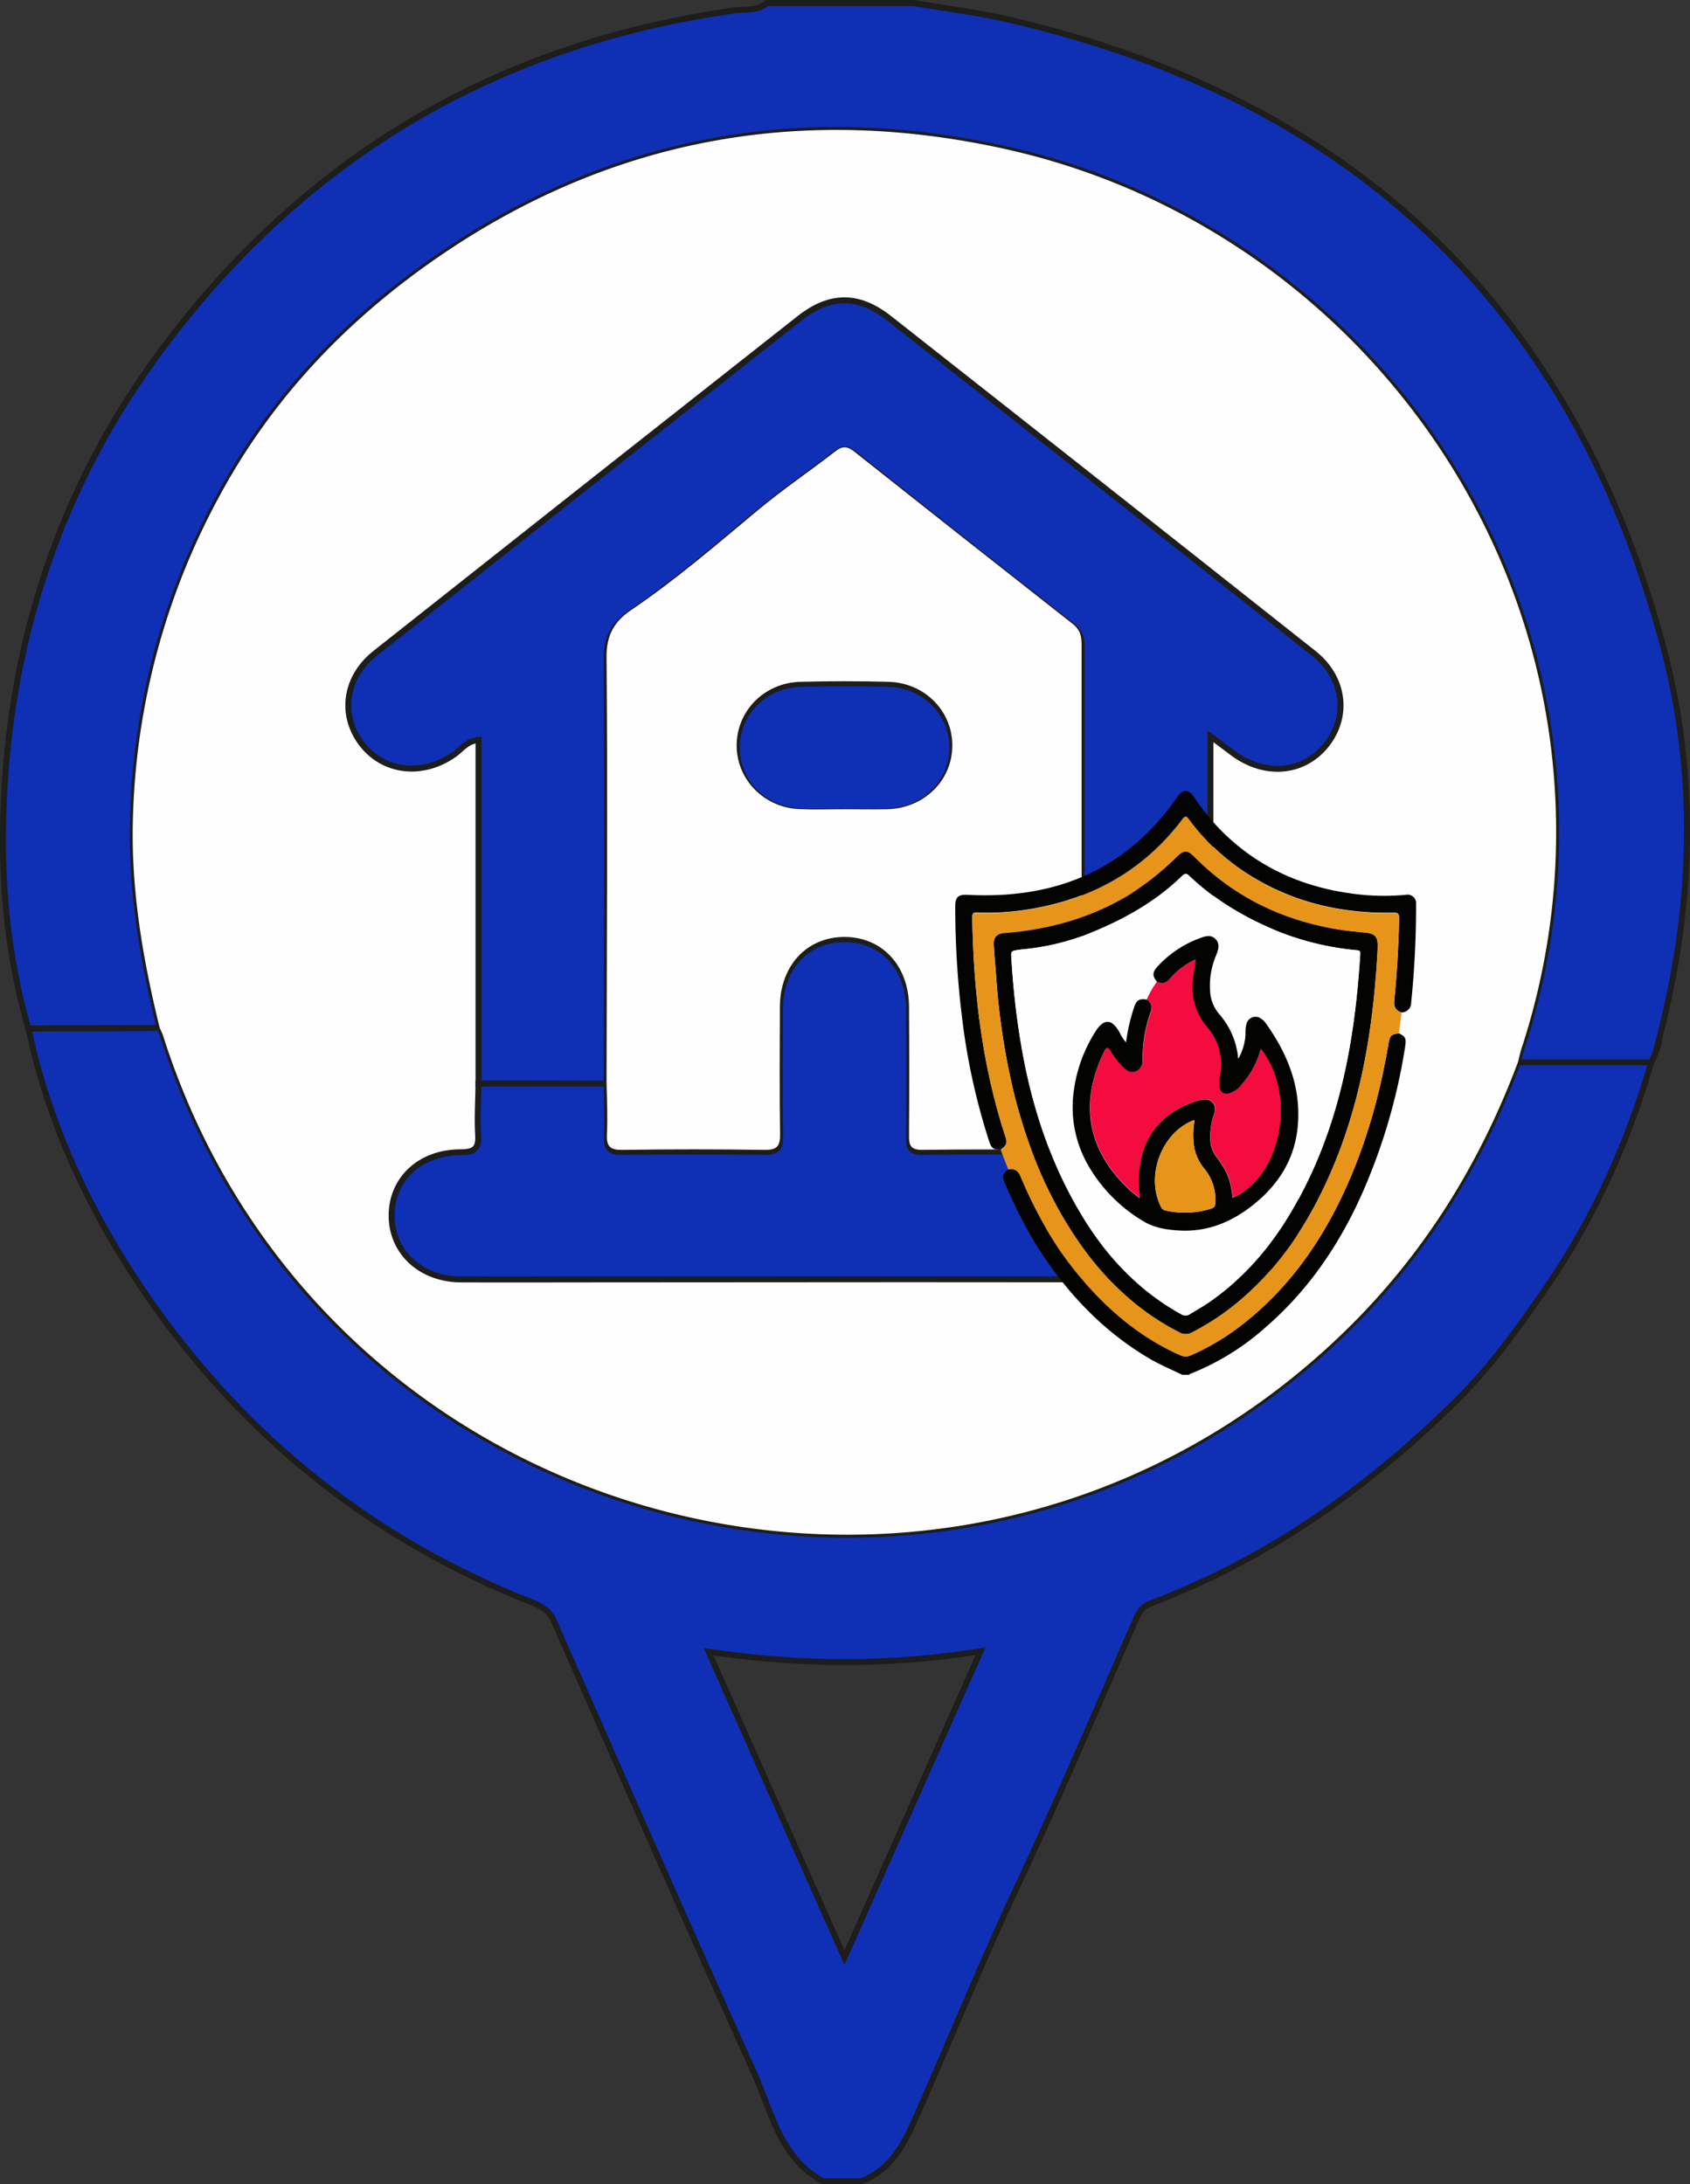 <svg xmlns="http://www.w3.org/2000/svg" viewBox="0 0 566.49 732.21"><rect x="0" y="0" width="566.49" height="732.21" fill="#333333" stroke="none"/><defs><style>.cls-1{fill:#0f2fb5;stroke:#1d1d1b;stroke-miterlimit:10;stroke-width:2px;}.cls-2{fill:#fefefe;}.cls-3{fill:#030302;}.cls-4{fill:#e7951a;}.cls-5{fill:#f40c3e;}</style></defs><g id="Capa_4" data-name="Capa 4"><path class="cls-1" d="M275.84,731.21c-14.45-7.91-17.19-23.27-23.08-36.34-22.67-50.27-44.79-100.79-67-151.27-1.5-3.42-3.86-5-7.14-6.33-56-22-100.07-58.42-132.79-108-17.1-25.92-29.85-54-36.29-84.5l44-.18a27.48,27.48,0,0,1,1.11,2.56c54,170.12,268.22,223.68,396.24,99.05,26.32-25.63,45.11-56,57.91-90.08h44.69c-7.91,27.07-19.26,52.47-35.43,75.89-9.1,13.16-18.36,26.11-29.72,37.37-29.6,29.32-63.06,53.15-102.51,68.08-2.69,1-3.89,2.67-5,5.2-13.25,30.27-26.18,60.69-40.22,90.61-12.15,25.89-22.8,52.4-34.46,78.48-3.79,8.48-8.32,15.75-17.29,19.47Zm52.83-177.67c-30.95,4.94-60.41,4.69-91.14.16,15.35,34.57,30.16,67.92,45.53,102.55Z"/><path class="cls-1" d="M53.53,344.58l-44,.18c-7.72-26.51-9.64-53.68-8-81C4.73,210.15,21.72,161,53.93,117.56,101.73,53.06,165.82,14.81,246.23,3.5c3.6-.51,7.69.3,10.81-2.5H306.2c10.53,1.81,21.17,3.11,31.56,5.5,116,26.66,189.65,97,219.81,210.5,12,45.19,9.78,90.83-2.68,135.92a22,22,0,0,1-1.41,3.19H508.79c.42-1.59.75-3.2,1.26-4.77A232.63,232.63,0,0,0,520,251.5C508.51,153.9,434.69,71.75,337.3,50.05c-69.08-15.4-133.56-3.48-191.78,37.09-30,20.88-54.42,46.74-71.86,79A238.66,238.66,0,0,0,44.55,275.62C44,299.06,48,321.91,53.53,344.58Z"/><path class="cls-2" d="M53.53,344.58c-5.55-22.67-9.54-45.52-9-69A238.66,238.66,0,0,1,73.66,166.13c17.44-32.25,41.9-58.11,71.86-79,58.22-40.57,122.7-52.49,191.78-37.09C434.69,71.75,508.51,153.9,520,251.5a232.63,232.63,0,0,1-9.94,99.84c-.51,1.57-.84,3.18-1.26,4.77-12.8,34.1-31.59,64.45-57.91,90.08-128,124.63-342.22,71.07-396.24-99.05A27.48,27.48,0,0,0,53.53,344.58ZM160.4,363.24c-.07,5.7-.47,11.42-.1,17.09.31,4.73-1.33,5.87-6,5.89-13.62,0-23,9.07-23,21.31s9.79,21.21,23.16,21.3c14.69.09,29.38,0,44.08,0q105.85,0,211.71,0c7.36,0,13.92-1.58,18.86-7.13,5.89-6.62,7.65-14.3,4-22.5-3.86-8.62-10.9-13.35-20.49-13-5.38.17-7.14-1.19-6.77-6.63.48-6.84,0-13.76-.08-20.65V246.75c3.44,2.58,5.49,4.12,7.54,5.64,10.61,7.86,23.38,6.86,31.07-2.44,7.91-9.56,6.44-22.72-4-31q-71-56.24-142.2-112.22c-10.36-8.16-19.92-8.09-30.21,0Q196.8,162.84,125.77,219c-10.17,8.05-11.87,20.69-4.43,30.37s20.37,11,31,3.47c2.39-1.69,4.18-4.49,8.09-4.8Z"/><path class="cls-1" d="M160.4,363.24V248.07c-3.91.31-5.7,3.11-8.09,4.8-10.6,7.48-23.63,6.07-31-3.47s-5.74-22.32,4.43-30.37q71-56.21,142.19-112.25c10.29-8.1,19.85-8.17,30.21,0q71.19,56,142.2,112.22c10.41,8.24,11.88,21.4,4,31-7.69,9.3-20.46,10.3-31.07,2.44-2-1.52-4.1-3.06-7.54-5.64V359H362.82c-.08-2.6-.24-5.21-.24-7.81q0-66.22,0-132.46c0-3.27.26-6.24-3-8.81-24.47-19.08-48.78-38.37-73.08-57.65-2.18-1.72-3.87-2.2-6.3-.32-8.71,6.73-17.88,12.92-26.32,20-13.81,11.53-27.41,23.27-42.37,33.39-5.4,3.65-8.24,8.16-8.18,15.57.4,47.47.09,94.94,0,142.41Z"/><path class="cls-1" d="M160.4,363.24h42.92c.07,5.93.4,11.87.12,17.78-.19,4.07,1.17,5.21,5.25,5.16q23.81-.33,47.62,0c4.2.06,5.24-1.28,5.18-5.24-.22-14.23-.13-28.46-.07-42.7.06-13.8,9-23.44,21.65-23.43s21.58,9.63,21.64,23.44q.1,21.35,0,42.7c0,3.16.05,5.29,4.41,5.23,16.35-.23,32.71-.17,49.06,0,3.44,0,4.58-1,4.51-4.42-.16-7.59.07-15.18.14-22.77h42.91c.07,6.88.56,13.8.08,20.64-.37,5.44,1.39,6.8,6.77,6.63,9.59-.32,16.63,4.41,20.49,13,3.67,8.2,1.91,15.88-4,22.5-4.94,5.55-11.5,7.14-18.86,7.13q-105.86-.13-211.71,0c-14.7,0-29.39.07-44.08,0-13.37-.09-23.11-9.13-23.16-21.3s9.39-21.26,23-21.31c4.68,0,6.32-1.16,6-5.89C159.93,374.66,160.33,368.94,160.4,363.24Z"/><path class="cls-1" d="M283.1,272c-5.05,0-10.1.18-15.14-.05-11.8-.53-20.92-9.79-21-21.13-.13-11.64,9.16-21.22,21.31-21.55q14.77-.41,29.57,0c12.17.32,21.48,9.85,21.4,21.48S309.8,271.57,297.52,272C292.72,272.11,287.91,272,283.1,272Z"/><path class="cls-2" d="M362.83,358.27c-.07,7.58-.31,15.18-.15,22.76.08,3.42-1.06,4.46-4.5,4.43-16.36-.15-32.71-.21-49.06,0-4.36.06-4.43-2.06-4.41-5.23q.14-21.35,0-42.7c-.06-13.8-9-23.44-21.65-23.44s-21.58,9.64-21.64,23.43c-.06,14.24-.15,28.48.06,42.71.06,3.95-1,5.3-5.17,5.24q-23.81-.36-47.62,0c-4.09.06-5.45-1.08-5.25-5.16.28-5.91,0-11.85-.12-17.78.08-47.47.39-94.94,0-142.41-.06-7.41,2.78-11.91,8.18-15.57,14.95-10.12,28.56-21.86,42.37-33.38,8.44-7.05,17.61-13.24,26.32-20,2.43-1.88,4.12-1.4,6.29.32q36.47,28.93,73.08,57.65c3.3,2.57,3,5.54,3,8.81q0,66.24,0,132.46C362.59,353.06,362.74,355.66,362.83,358.27Zm-79.72-87c4.81,0,9.62.12,14.42,0,12.27-.39,21.6-9.59,21.69-21.23s-9.23-21.17-21.4-21.48q-14.77-.39-29.57,0c-12.16.33-21.44,9.91-21.32,21.55.12,11.34,9.24,20.61,21,21.13C273,271.46,278.06,271.27,283.11,271.29Z"/><path class="cls-3" d="M468.93,346.37c2.31,1.24,2.51,1.68,2,5a197.24,197.24,0,0,1-14.43,48.92c-7.68,17.15-18,32.32-32.3,44.68a84.38,84.38,0,0,1-25,15.49c-.23.08-.49.1-.55.41H396.3c-3.78-1.84-7.66-3.45-11.28-5.6-16.12-9.57-28.36-22.93-38.15-38.71a161.91,161.91,0,0,1-10.05-20c-1-2.24-.79-3,1.14-4.56,2.08-.42,3.34.44,4.12,2.39a153.44,153.44,0,0,0,7.63,15.69,107.76,107.76,0,0,0,12.74,18.42c9.26,10.91,20,19.94,33.19,25.78a4.12,4.12,0,0,0,3.61,0,80.06,80.06,0,0,0,17.08-10.21c15.42-12,26.32-27.37,34.42-45,7.28-15.82,11.84-32.41,14.73-49.52C465.89,347.18,466.43,346.7,468.93,346.37Z"/><path class="cls-3" d="M461.78,318.38c-1.4,26-5.44,50.9-15.64,74.48-7,16.11-16.19,30.66-29.59,42.29a83.59,83.59,0,0,1-16.94,11.5,4.33,4.33,0,0,1-4.31,0c-13.65-6.94-24.43-17.16-33.16-29.56C351.45,401.91,344.57,385,340,367a235.45,235.45,0,0,1-6.11-40c-.27-3.41-.57-6.82-.78-10.23-.15-2.55,1-3.9,3.52-4.09,14.66-1.14,28.52-4.88,41.25-12.44a94.34,94.34,0,0,0,16.67-13.18c2.43-2.31,3.48-2.24,5.88.17,13.52,13.6,29.93,21.4,48.76,24.36,2.87.46,5.78.72,8.67,1,3.07.35,4,1.43,3.93,4.49C461.76,317.78,461.78,318.35,461.78,318.38ZM339,320.89a263.24,263.24,0,0,0,3.68,31.53c3.68,20.34,10.24,39.65,21.32,57.2,8.1,12.82,18.48,23.44,31.89,30.88a2.62,2.62,0,0,0,3,0c2-1.28,4.16-2.42,6.13-3.78,12.46-8.56,21.87-19.8,29.25-32.92,14.66-26.07,19.88-54.55,21.7-83.93.05-.8,0-1.22-1-1.33a94.61,94.61,0,0,1-26.17-6.17c-11.14-4.57-21.33-10.46-30.05-18.78-1.06-1-1.57-.89-2.54.06-9.54,9.27-21,15.37-33.31,20.09a79.86,79.86,0,0,1-19.76,4.45C338.84,318.72,338.84,318.7,339,320.89Z"/><path class="cls-2" d="M339,320.89c-.16-2.19-.16-2.17,4.08-2.66a79.86,79.86,0,0,0,19.76-4.45c12.26-4.72,23.77-10.82,33.31-20.09,1-.95,1.48-1.07,2.54-.06,8.72,8.32,18.91,14.21,30.05,18.78a94.61,94.61,0,0,0,26.17,6.17c1,.11,1.09.53,1,1.33-1.82,29.38-7,57.86-21.7,83.93C426.87,417,417.46,428.2,405,436.76c-2,1.36-4.1,2.5-6.13,3.78a2.62,2.62,0,0,1-3,0c-13.41-7.44-23.79-18.06-31.89-30.88-11.08-17.55-17.64-36.86-21.32-57.2A263.24,263.24,0,0,1,339,320.89Z"/><path class="cls-3" d="M469.77,339.4c-1.9-.63-2.62-1.89-2.42-3.92.9-9.21,1.47-18.44,1.63-27.69,0-1.52-.37-1.87-1.87-1.84-17.71.37-34.28-3.57-49.29-13.25a73.73,73.73,0,0,1-19.18-18c-.8-1.07-1.21-1.62-2.32-.14-13.09,17.3-30.67,27-51.92,30.33a85.63,85.63,0,0,1-16.85,1c-1.38-.06-1.66.36-1.64,1.67.4,24.94,3.3,49.5,11.07,73.34.75,2.3.44,3.09-1.55,4.46-2.41.06-3.08-.41-3.85-2.73a218.13,218.13,0,0,1-9.14-41.82,303.68,303.68,0,0,1-2.24-37.16c0-3,1.17-3.83,4.11-3.68,28.82,1.51,52.68-7.86,69.76-32l.53-.78c1.84-2.68,3.84-2.71,5.64,0a76.73,76.73,0,0,0,8.54,10.66c12.12,12.47,27,19.29,44.1,21.66a78,78,0,0,0,18.38.45,2.87,2.87,0,0,1,3.41,3.11,322.18,322.18,0,0,1-1.64,33A3.24,3.24,0,0,1,469.77,339.4Z"/><path class="cls-4" d="M468.93,346.37c-2.5.33-3,.81-3.45,3.24-2.89,17.11-7.45,33.7-14.73,49.52-8.1,17.59-19,33-34.42,45a80.06,80.06,0,0,1-17.08,10.21,4.12,4.12,0,0,1-3.61,0c-13.21-5.84-23.93-14.87-33.19-25.78a107.76,107.76,0,0,1-12.74-18.42,153.44,153.44,0,0,1-7.63-15.69c-.78-1.95-2-2.81-4.12-2.39q-1.26-3.3-2.53-6.6c2-1.37,2.3-2.16,1.55-4.46-7.77-23.84-10.67-48.4-11.07-73.34,0-1.31.26-1.73,1.64-1.67a85.63,85.63,0,0,0,16.85-1c21.25-3.37,38.83-13,51.92-30.33,1.11-1.48,1.52-.93,2.32.14a73.73,73.73,0,0,0,19.18,18c15,9.68,31.58,13.62,49.29,13.25,1.5,0,1.9.32,1.87,1.84-.16,9.25-.73,18.48-1.63,27.69-.2,2,.52,3.29,2.42,3.92Zm-7.15-28s0-.6,0-1.17c.1-3.06-.86-4.14-3.93-4.49-2.89-.32-5.8-.58-8.67-1-18.83-3-35.24-10.76-48.76-24.36-2.4-2.41-3.45-2.48-5.88-.17a94.34,94.34,0,0,1-16.67,13.18c-12.73,7.56-26.59,11.3-41.25,12.44-2.49.19-3.67,1.54-3.52,4.09.21,3.41.51,6.82.78,10.23A235.45,235.45,0,0,0,340,367c4.58,17.93,11.46,34.87,22.15,50.06,8.73,12.4,19.51,22.62,33.16,29.56a4.33,4.33,0,0,0,4.31,0,83.59,83.59,0,0,0,16.94-11.5c13.4-11.63,22.63-26.18,29.59-42.29C456.34,369.28,460.38,344.38,461.78,318.38Z"/><path class="cls-5" d="M384.32,335.2a33.1,33.1,0,0,1,3.47-6.13c1.83,1,3.2.37,4.49-1.09a23.9,23.9,0,0,1,8.57-6.39l0,0c-.35,2.5-.85,5-1,7.5a20.33,20.33,0,0,0,4.86,15.14c4,4.73,5.29,10.25,4.29,16.35a14.46,14.46,0,0,0-.12,3.6c.17,2,1.41,2.74,3.33,2.22a8.46,8.46,0,0,0,4.33-3.25,28.86,28.86,0,0,0,6.17-11.66c12.18,15.49,6.95,42.84-9.47,50-.74-6.3-1.74-8.78-5.61-14a9.45,9.45,0,0,1-1.81-4.73,22.92,22.92,0,0,1,1.24-9.53c1-3.17-1-5.27-4.29-4.66a15.54,15.54,0,0,0-2.2.59c-14.61,5.22-19.65,16.28-18.62,29.93a6.11,6.11,0,0,1,.16,2.49,39.23,39.23,0,0,1-7.49-7c-11.22-13-11.58-27.76-4.36-42.3.62-1.24,1.11-1.54,2-.15a29.39,29.39,0,0,0,4.43,5.69c1.13,1.1,2.48,1.88,4.12,1.23a3.7,3.7,0,0,0,2.25-3.84,46.93,46.93,0,0,1,2.71-15.84A3.2,3.2,0,0,0,384.32,335.2Z"/><path class="cls-3" d="M400.85,321.59a23.9,23.9,0,0,0-8.57,6.39c-1.29,1.46-2.66,2.07-4.49,1.09-1.53-1.94-1.53-3,0-4.83a36,36,0,0,1,14.67-9.83c1.65-.64,3.53-1.13,5,.4s1,3.34.31,5.14a26.14,26.14,0,0,0-2.07,13.16,12.72,12.72,0,0,0,3,6.86,25.88,25.88,0,0,1,6.34,15,18.29,18.29,0,0,0,2.46-8.39,11,11,0,0,1,.34-3.38,3.12,3.12,0,0,1,5-1.64,6,6,0,0,1,1.35,1.32c7.09,9.86,11.58,20.61,10.94,33s-6.65,21.78-16.4,29.05c-7,5.22-14.75,8.11-23.61,7.56-4.15-.25-8.28-.92-11.83-3.08a51.8,51.8,0,0,1-18.67-19,38.93,38.93,0,0,1-4.84-23.42,48.94,48.94,0,0,1,7.3-21c2.91-4.72,5.66-4.54,8.3.27a12.38,12.38,0,0,0,2.07,3.15,62,62,0,0,1,2.79-12c.77-2.15,1.74-2.72,4.05-2.33a3.2,3.2,0,0,1,1.39,4.24A46.93,46.93,0,0,0,383,355.28a3.7,3.7,0,0,1-2.25,3.84c-1.64.65-3-.13-4.12-1.23a29.39,29.39,0,0,1-4.43-5.69c-.87-1.39-1.36-1.09-2,.15-7.22,14.54-6.86,29.3,4.36,42.3a39.23,39.23,0,0,0,7.49,7,6.11,6.11,0,0,0-.16-2.49c-1-13.65,4-24.71,18.62-29.93a15.54,15.54,0,0,1,2.2-.59c3.27-.61,5.28,1.49,4.29,4.66a22.92,22.92,0,0,0-1.24,9.53,9.45,9.45,0,0,0,1.81,4.73c3.87,5.22,4.87,7.7,5.61,14,16.42-7.2,21.65-34.55,9.47-50a28.86,28.86,0,0,1-6.17,11.66,8.46,8.46,0,0,1-4.33,3.25c-1.92.52-3.16-.24-3.33-2.22a14.46,14.46,0,0,1,.12-3.6c1-6.1-.26-11.62-4.29-16.35a20.33,20.33,0,0,1-4.86-15.14c.17-2.51.67-5,1-7.5l.1,0Zm-.44,53.91a8.61,8.61,0,0,0-1,.31C389,380.38,384,394.66,389.24,404.72a2,2,0,0,0,1.61,1.1,29.16,29.16,0,0,0,15.17-.67c1.1-.33,1.3-1,1.35-1.94a16.27,16.27,0,0,0-3.57-11.31,16.06,16.06,0,0,1-3.46-7.07A28.39,28.39,0,0,1,400.41,375.5Z"/><path class="cls-4" d="M400.41,375.5a28.39,28.39,0,0,0-.07,9.33,16.06,16.06,0,0,0,3.46,7.07,16.27,16.27,0,0,1,3.57,11.31c-.05,1-.25,1.61-1.35,1.94a29.16,29.16,0,0,1-15.17.67,2,2,0,0,1-1.61-1.1c-5.2-10.06-.2-24.34,10.15-28.91A8.61,8.61,0,0,1,400.41,375.5Z"/></g></svg>